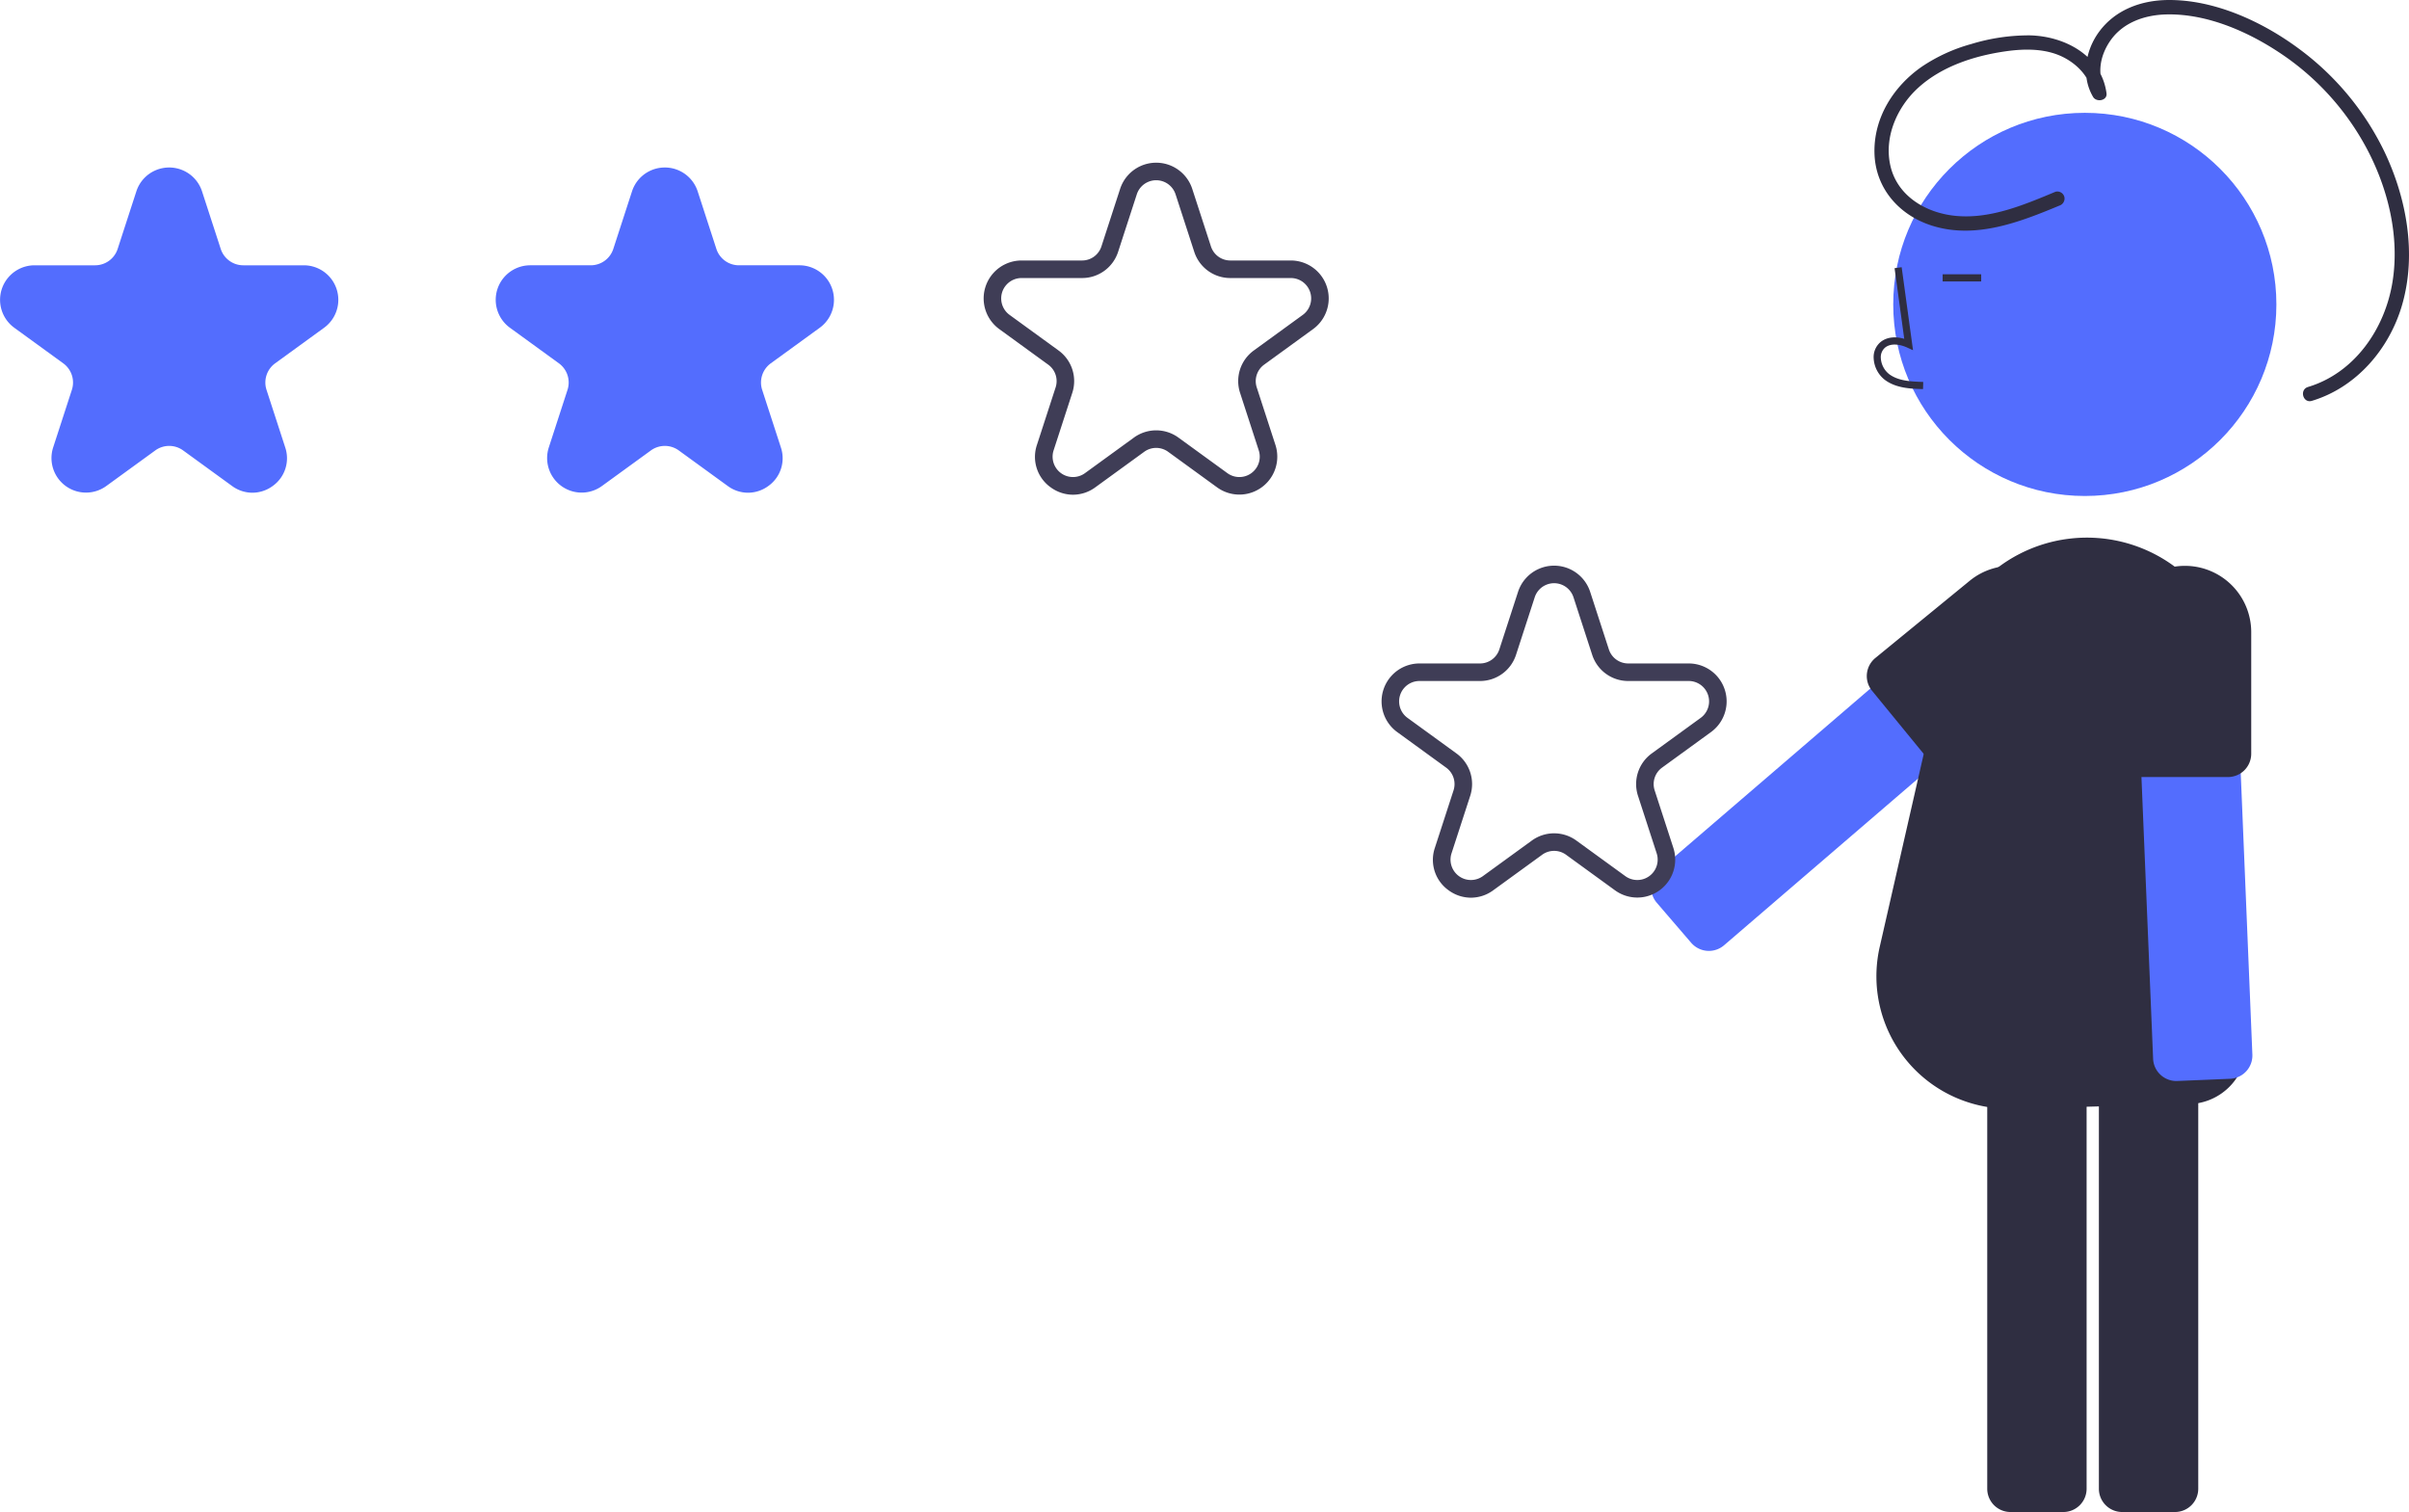 <svg id="fbd903e1-372a-44d3-807c-ec597f1414f9" data-name="Layer 1" xmlns="http://www.w3.org/2000/svg" width="675.033" height="423.655" viewBox="0 0 675.033 423.655"><path d="M333.204,376.231a9.646,9.646,0,0,1-5.687-1.883l-13.706-9.958a6.642,6.642,0,0,0-7.834,0l-13.706,9.958a9.675,9.675,0,0,1-14.889-10.816l5.235-16.112a6.649,6.649,0,0,0-2.421-7.452l-13.706-9.958a9.675,9.675,0,0,1,5.687-17.502h16.941a6.648,6.648,0,0,0,6.338-4.605l5.235-16.112a9.675,9.675,0,0,1,18.404,0l5.235,16.112a6.649,6.649,0,0,0,6.339,4.605h16.941a9.675,9.675,0,0,1,5.687,17.502l-13.706,9.958a6.648,6.648,0,0,0-2.421,7.452l5.235,16.112a9.53,9.53,0,0,1-3.515,10.816A9.645,9.645,0,0,1,333.204,376.231Z" transform="translate(-262.483 -238.173)" fill="#536dfe"/><path d="M472.091,376.231a9.645,9.645,0,0,1-5.687-1.883l-13.706-9.958a6.657,6.657,0,0,0-7.835,0L431.158,374.347a9.675,9.675,0,0,1-14.889-10.816l5.235-16.112a6.649,6.649,0,0,0-2.421-7.452l-13.706-9.958a9.675,9.675,0,0,1,5.687-17.502h16.941a6.648,6.648,0,0,0,6.338-4.605l5.235-16.112a9.675,9.675,0,0,1,18.404,0l5.235,16.112a6.648,6.648,0,0,0,6.338,4.605H486.497a9.675,9.675,0,0,1,5.687,17.502l-13.706,9.958a6.649,6.649,0,0,0-2.421,7.452l5.235,16.112a9.531,9.531,0,0,1-3.514,10.816A9.647,9.647,0,0,1,472.091,376.231Z" transform="translate(-262.483 -238.173)" fill="#536dfe"/><path d="M563.15,376.791a10.601,10.601,0,0,1-6.246-2.067,10.472,10.472,0,0,1-3.862-11.883l5.236-16.111a5.698,5.698,0,0,0-2.075-6.386l-13.706-9.958a10.628,10.628,0,0,1,6.247-19.226h16.941a5.696,5.696,0,0,0,5.432-3.947l5.236-16.111a10.628,10.628,0,0,1,20.215,0l5.235,16.111a5.698,5.698,0,0,0,5.432,3.947h16.941a10.628,10.628,0,0,1,6.247,19.226l-13.706,9.958a5.696,5.696,0,0,0-2.076,6.386l5.235,16.111a10.628,10.628,0,0,1-16.355,11.882l-13.705-9.957a5.697,5.697,0,0,0-6.715,0l-13.706,9.957A10.593,10.593,0,0,1,563.15,376.791Zm23.31-18.037a10.606,10.606,0,0,1,6.246,2.035l13.706,9.957a5.712,5.712,0,0,0,8.79-6.386L609.967,348.249a10.6,10.6,0,0,1,3.861-11.882l13.705-9.958a5.712,5.712,0,0,0-3.357-10.333H607.235a10.6,10.6,0,0,1-10.107-7.343l-5.235-16.111a5.712,5.712,0,0,0-10.865,0l-5.235,16.111a10.599,10.599,0,0,1-10.107,7.343H548.744a5.712,5.712,0,0,0-3.358,10.333l13.706,9.958A10.602,10.602,0,0,1,562.953,348.249l-5.236,16.111A5.712,5.712,0,0,0,566.507,370.746l13.706-9.957A10.61,10.61,0,0,1,586.46,358.753Z" transform="translate(-262.483 -238.173)" fill="#3f3d56"/><path d="M821.013,401.5l-33.671,28.945-52.771,45.348L727.439,481.925a6.469,6.469,0,0,0-2.259,4.455,6.555,6.555,0,0,0,.758,3.581,6.489,6.489,0,0,0,.799,1.158l3.826,4.455,5.824,6.775c.107.12.208.232.324.345a6.531,6.531,0,0,0,8.872.342l59.839-51.416,33.741-29.001a6.53,6.53,0,0,0,.687-9.196l-2.036-2.367-7.608-8.856a6.512,6.512,0,0,0-9.194-.701Z" transform="translate(-262.483 -238.173)" fill="#536dfe"/><circle cx="584.19" cy="85.293" r="53.681" fill="#536dfe"/><path d="M850.618,531.926V655.308a6.526,6.526,0,0,0,6.52,6.52h14.804a6.526,6.526,0,0,0,6.52-6.52V531.926a6.526,6.526,0,0,0-6.52-6.52H857.138A6.526,6.526,0,0,0,850.618,531.926Z" transform="translate(-262.483 -238.173)" fill="#2f2e41"/><path d="M819.334,531.926V655.308a6.519,6.519,0,0,0,6.52,6.52h14.804a6.526,6.526,0,0,0,6.52-6.52V531.926a6.526,6.526,0,0,0-6.52-6.52H825.854A6.519,6.519,0,0,0,819.334,531.926Z" transform="translate(-262.483 -238.173)" fill="#2f2e41"/><path d="M825.344,548.828a37.102,37.102,0,0,1-36.138-45.354l16.746-73.411a41.311,41.311,0,0,1,65.399-33.499,41.41,41.41,0,0,1,17.261,33.576c.023.663,2.358,68.935,3.337,100.484A16.391,16.391,0,0,1,875.99,547.515l-49.451,1.295C826.14,548.822,825.741,548.828,825.344,548.828Z" transform="translate(-262.483 -238.173)" fill="#2f2e41"/><path d="M801.341,347.195l.056-2.006c-3.732-.104-7.022-.338-9.494-2.144a6.167,6.167,0,0,1-2.389-4.542,3.525,3.525,0,0,1,1.156-2.903c1.641-1.386,4.282-.937,6.207-.055l1.66.761-3.183-23.261-1.987.272,2.707,19.786c-2.615-.769-5.039-.438-6.698.964a5.488,5.488,0,0,0-1.866,4.506,8.157,8.157,0,0,0,3.21,6.092C793.896,346.987,798.024,347.102,801.341,347.195Z" transform="translate(-262.483 -238.173)" fill="#2f2e41"/><rect x="544.353" y="76.852" width="10.804" height="2.006" fill="#2f2e41"/><path d="M860.699,411.523l1.845,44.364,2.879,69.519.391,9.398a6.469,6.469,0,0,0,2.096,4.534,6.555,6.555,0,0,0,3.28,1.625,6.488,6.488,0,0,0,1.404.09l5.868-.241,8.927-.371c.161-.01.311-.02.472-.04a6.531,6.531,0,0,0,5.767-6.75l-3.26-78.828-1.845-44.454a6.53,6.53,0,0,0-6.79-6.239l-3.12.13-11.665.481a6.512,6.512,0,0,0-6.249,6.78Z" transform="translate(-262.483 -238.173)" fill="#536dfe"/><path d="M856.195,415.275v34.103a6.515,6.515,0,0,0,6.349,6.51.923.923,0,0,0,.171.01h24.073a6.248,6.248,0,0,0,1.153-.11,6.426,6.426,0,0,0,2.427-.963,6.547,6.547,0,0,0,2.939-5.446V415.275a18.578,18.578,0,0,0-18.556-18.556,18.143,18.143,0,0,0-3.792.391A18.585,18.585,0,0,0,856.195,415.275Z" transform="translate(-262.483 -238.173)" fill="#2f2e41"/><path d="M785.863,429.507a6.447,6.447,0,0,0,1.194,2.217l15.246,18.626a5.403,5.403,0,0,0,.932.923,6.516,6.516,0,0,0,8.245-.01L837.87,429.668a18.557,18.557,0,1,0-23.511-28.717l-26.389,21.595A6.555,6.555,0,0,0,785.863,429.507Z" transform="translate(-262.483 -238.173)" fill="#2f2e41"/><path d="M838.454,291.902c-8.943,3.723-18.574,7.842-28.484,6.701-8.119-.935-15.921-5.682-17.792-14.071-1.787-8.016,1.907-16.378,7.795-21.747,6.66-6.074,15.855-9.012,24.63-10.252,5.302-.749,11.192-.797,16.08,1.684,3.913,1.986,7.43,5.578,8.035,10.093l3.76-1.018c-2.657-4.504-1.386-9.964,1.554-14.01,3.535-4.865,9.47-6.891,15.298-7.06,11.853-.344,23.982,5.156,33.527,11.814a73.867,73.867,0,0,1,22.601,25.353c6.125,11.336,9.499,24.891,7.438,37.754-2.097,13.092-10.566,25.515-23.675,29.456-2.481.746-1.424,4.642,1.073,3.891,12.514-3.762,21.758-14.598,25.309-26.956,4.08-14.201,1.273-29.753-4.985-42.884a77.867,77.867,0,0,0-24.119-28.947c-10.284-7.581-23.613-13.679-36.604-13.527-7.464.087-14.694,2.747-19.212,8.888-3.857,5.243-5.095,12.491-1.689,18.266.935,1.585,4.039,1.065,3.76-1.018-1.416-10.565-11.641-15.997-21.486-16.231a55.233,55.233,0,0,0-16.399,2.425,47.283,47.283,0,0,0-13.817,6.315c-7.951,5.504-13.544,14.294-13.32,24.192.223,9.875,6.875,17.46,16.095,20.38,12.168,3.854,24.507-.939,35.699-5.599a2.088,2.088,0,0,0,1.409-2.482,2.029,2.029,0,0,0-2.482-1.409Z" transform="translate(-262.483 -238.173)" fill="#2f2e41"/><path d="M674.653,489.699a10.601,10.601,0,0,1-6.246-2.067,10.472,10.472,0,0,1-3.862-11.883l5.236-16.111a5.698,5.698,0,0,0-2.075-6.386l-13.706-9.958a10.628,10.628,0,0,1,6.247-19.226h16.941a5.696,5.696,0,0,0,5.432-3.947l5.236-16.111a10.628,10.628,0,0,1,20.215,0l5.235,16.111a5.698,5.698,0,0,0,5.432,3.947h16.941a10.628,10.628,0,0,1,6.247,19.226l-13.706,9.958a5.696,5.696,0,0,0-2.076,6.386L731.38,475.749a10.628,10.628,0,0,1-16.355,11.882l-13.705-9.957a5.697,5.697,0,0,0-6.715,0l-13.706,9.957A10.593,10.593,0,0,1,674.653,489.699Zm23.31-18.037a10.606,10.606,0,0,1,6.246,2.035l13.706,9.957a5.712,5.712,0,0,0,8.79-6.386l-5.235-16.111a10.6,10.6,0,0,1,3.861-11.882l13.705-9.958a5.712,5.712,0,0,0-3.357-10.333H718.738a10.6,10.6,0,0,1-10.107-7.343l-5.235-16.111a5.712,5.712,0,0,0-10.865,0l-5.235,16.111a10.599,10.599,0,0,1-10.107,7.343H660.247a5.712,5.712,0,0,0-3.358,10.333l13.706,9.958a10.602,10.602,0,0,1,3.861,11.882l-5.236,16.111a5.712,5.712,0,0,0,8.79,6.386l13.706-9.957A10.61,10.61,0,0,1,697.963,471.661Z" transform="translate(-262.483 -238.173)" fill="#3f3d56"/></svg>